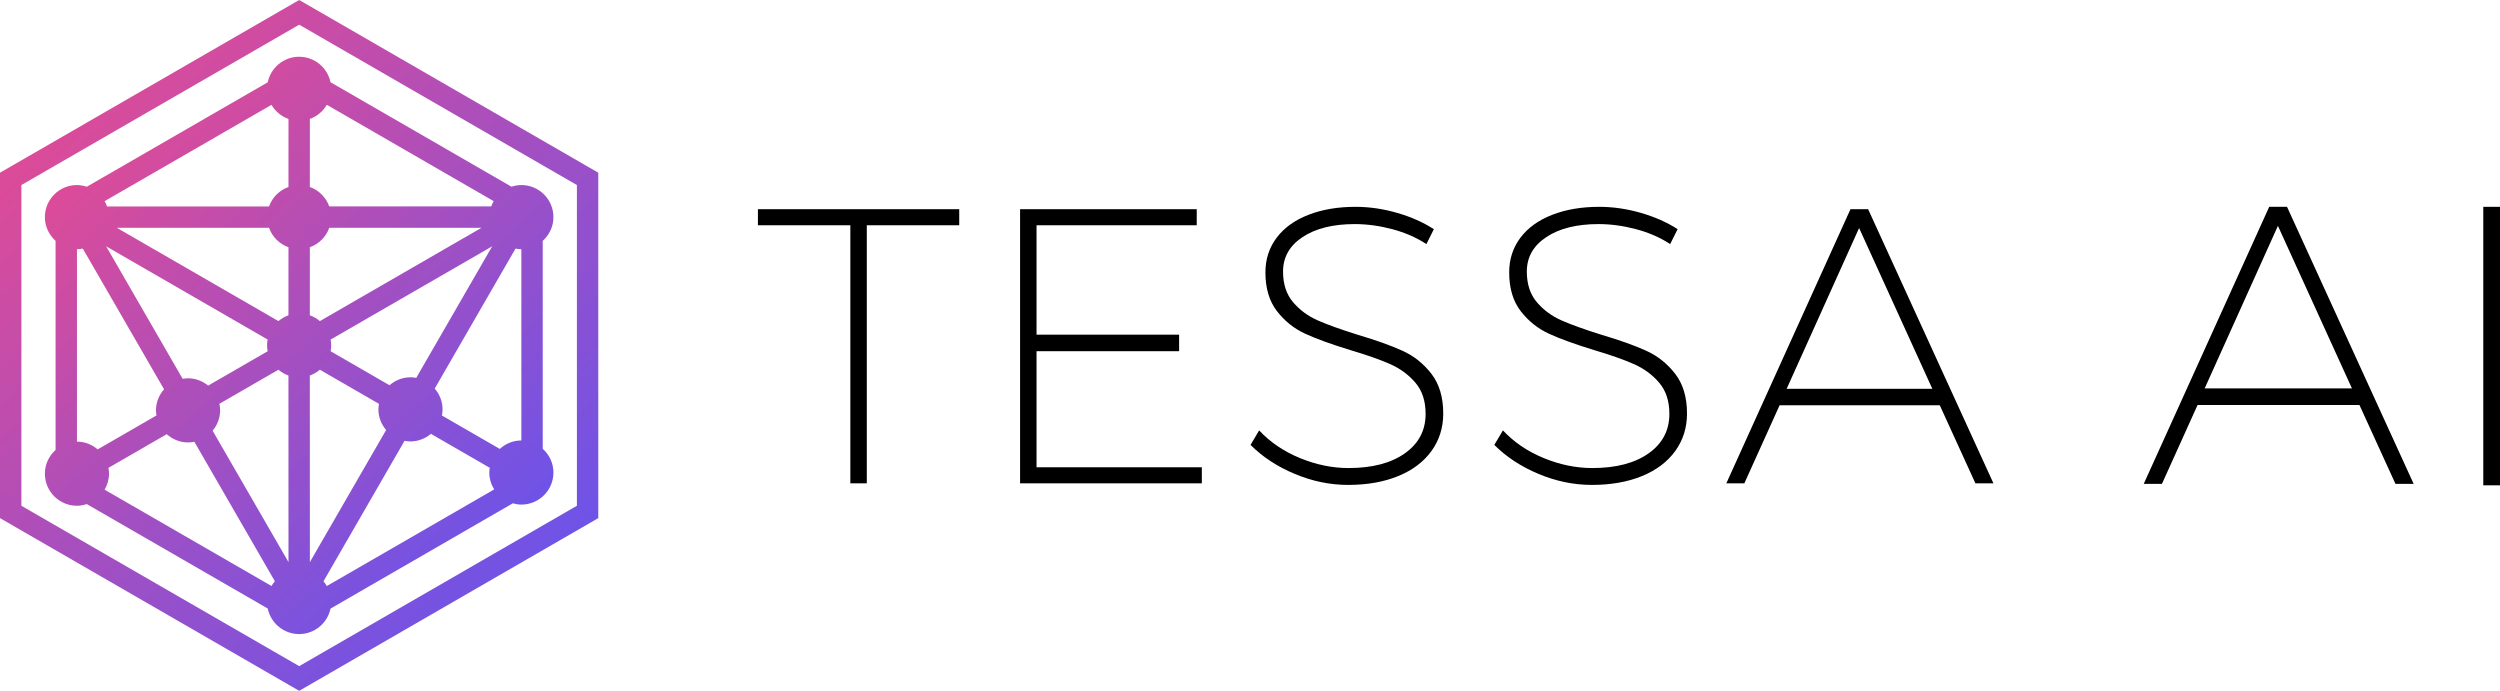 <svg width="1801" height="498" viewBox="0 0 1801 498" fill="none" xmlns="http://www.w3.org/2000/svg">
<path d="M1725.7 348.596L1699.75 291.772H1583.12L1557.46 348.596H1544.34L1634.74 149H1647.57L1738.81 348.596H1725.7ZM1588.26 279.779H1694.33L1641.01 162.706L1588.26 279.779Z" fill="black"/>
<path d="M1788.96 149H1801V349.629H1788.96V149Z" fill="black"/>
<path d="M546 150.695H691.031V162.28H624.441V348.201H612.59V162.28H546V150.695ZM734.871 150.695H862.126V162.28H746.722V241.113H849.429V252.98H746.722V336.616H865.794V348.201H734.871V150.695ZM1003.03 165.106C993.813 162.657 984.784 161.432 975.943 161.432C960.33 161.432 947.821 164.54 938.415 170.757C929.01 176.973 924.307 185.261 924.307 195.621C924.307 204.663 926.706 212.01 931.502 217.661C936.299 223.312 942.224 227.691 949.278 230.8C956.333 233.908 965.879 237.345 977.918 241.113C991.273 245.069 1002.09 248.93 1010.37 252.697C1018.64 256.465 1025.6 262.022 1031.25 269.368C1036.89 276.715 1039.71 286.227 1039.71 297.906C1039.71 308.078 1036.89 317.073 1031.25 324.89C1025.6 332.707 1017.61 338.735 1007.26 342.974C996.917 347.212 984.878 349.331 971.146 349.331C958.167 349.331 945.375 346.694 932.772 341.42C920.169 336.145 909.541 329.176 900.888 320.511L907.095 310.056C914.996 318.533 924.778 325.173 936.44 329.976C948.103 334.78 959.765 337.181 971.428 337.181C988.546 337.181 1002.09 333.649 1012.06 326.585C1022.03 319.522 1027.01 310.056 1027.01 298.189C1027.01 288.959 1024.57 281.471 1019.68 275.726C1014.79 269.98 1008.72 265.507 1001.48 262.304C994.236 259.102 984.596 255.711 972.557 252.132C959.013 247.988 948.244 244.08 940.249 240.406C932.255 236.733 925.483 231.318 919.934 224.159C914.385 217.001 911.61 207.677 911.61 196.187C911.61 186.768 914.291 178.48 919.652 171.322C925.013 164.164 932.631 158.654 942.507 154.792C952.382 150.931 963.716 149 976.507 149C986.477 149 996.493 150.46 1006.56 153.38C1016.62 156.299 1025.41 160.208 1032.94 165.106L1027.58 175.843C1020.43 171.133 1012.25 167.554 1003.03 165.106ZM1178.64 165.106C1169.42 162.657 1160.39 161.432 1151.55 161.432C1135.94 161.432 1123.43 164.54 1114.03 170.757C1104.62 176.973 1099.92 185.261 1099.92 195.621C1099.92 204.663 1102.32 212.01 1107.11 217.661C1111.91 223.312 1117.83 227.691 1124.89 230.8C1131.94 233.908 1141.49 237.345 1153.53 241.113C1166.88 245.069 1177.7 248.93 1185.98 252.697C1194.25 256.465 1201.21 262.022 1206.86 269.368C1212.5 276.715 1215.32 286.227 1215.32 297.906C1215.32 308.078 1212.5 317.073 1206.86 324.89C1201.21 332.707 1193.22 338.735 1182.87 342.974C1172.53 347.212 1160.49 349.331 1146.76 349.331C1133.78 349.331 1120.99 346.694 1108.38 341.42C1095.78 336.145 1085.15 329.176 1076.5 320.511L1082.71 310.056C1090.61 318.533 1100.39 325.173 1112.05 329.976C1123.71 334.78 1135.38 337.181 1147.04 337.181C1164.16 337.181 1177.7 333.649 1187.67 326.585C1197.64 319.522 1202.62 310.056 1202.62 298.189C1202.62 288.959 1200.18 281.471 1195.29 275.726C1190.4 269.98 1184.33 265.507 1177.09 262.304C1169.85 259.102 1160.21 255.711 1148.17 252.132C1134.62 247.988 1123.85 244.08 1115.86 240.406C1107.86 236.733 1101.09 231.318 1095.54 224.159C1089.99 217.001 1087.22 207.677 1087.22 196.187C1087.22 186.768 1089.9 178.48 1095.26 171.322C1100.62 164.164 1108.24 158.654 1118.12 154.792C1127.99 150.931 1139.33 149 1152.12 149C1162.09 149 1172.1 150.46 1182.17 153.38C1192.23 156.299 1201.02 160.208 1208.55 165.106L1203.19 175.843C1196.04 171.133 1187.86 167.554 1178.64 165.106ZM1423.1 348.201L1397.42 291.973H1282.02L1256.62 348.201H1243.64L1333.09 150.695H1345.79L1436.08 348.201H1423.1ZM1287.1 280.105H1392.06L1339.3 164.258L1287.1 280.105Z" fill="black"/>
<path d="M7.703 119.965L207.83 4.44L215.533 0L223.236 4.44L423.297 119.965L431 124.416V133.308V364.357V373.249L423.297 377.7L223.23 493.225L215.533 497.665L207.83 493.225L7.703 377.7L-9.76141e-06 373.249V364.357V133.308V124.416L7.703 119.965ZM15.405 364.357L215.533 479.887L415.6 364.357V133.308L215.533 17.778L15.411 133.308L15.405 364.357Z" fill="url(#paint0_linear_2219_2)"/>
<path d="M238.111 59.239L368.499 134.525C370.738 133.8 373.099 133.308 375.582 133.308C388.339 133.308 398.69 143.66 398.69 156.411C398.69 163.223 395.682 169.289 390.982 173.514V323.306C395.682 327.536 398.69 333.596 398.69 340.409C398.69 353.165 388.339 363.511 375.582 363.511C373.442 363.511 371.413 363.124 369.444 362.582L238.111 438.427C235.915 448.9 226.637 456.779 215.5 456.779C204.352 456.779 195.063 448.883 192.878 438.382L62.518 363.141C60.278 363.865 57.917 364.357 55.434 364.357C42.678 364.357 32.332 354.006 32.332 341.255C32.332 334.442 35.34 328.376 40.034 324.152V173.514C35.34 169.284 32.332 163.223 32.332 156.411C32.332 143.654 42.678 133.308 55.434 133.308C57.917 133.308 60.278 133.8 62.518 134.525L192.878 59.283C195.063 48.788 204.352 40.886 215.5 40.886C226.637 40.886 235.91 48.766 238.111 59.239ZM75.363 352.762L195.582 422.153C196.29 420.936 197.097 419.808 198.015 418.741L140.021 318.268C138.544 318.567 137.029 318.733 135.464 318.733C129.553 318.733 124.212 316.443 120.12 312.788L78.122 337.036C78.377 338.407 78.543 339.8 78.543 341.249C78.537 345.468 77.32 349.361 75.363 352.762ZM352.822 336.997L310.449 312.539C306.445 315.896 301.347 318.003 295.707 318.003C294.247 318.003 292.832 317.837 291.438 317.566L233.029 418.769C233.93 419.836 234.726 420.964 235.434 422.181L356.013 352.568C353.801 349.018 352.474 344.882 352.474 340.414C352.474 339.236 352.662 338.125 352.822 336.997ZM223.23 85.665L223.214 134.718C229.744 137.052 234.87 142.183 237.187 148.708H353.89C354.371 147.37 354.957 146.104 355.648 144.904L235.429 75.485C232.708 80.191 228.423 83.818 223.23 85.665ZM84.166 164.114L200.581 231.32C202.704 229.512 205.121 228.086 207.803 227.14L207.819 178.104C201.272 175.787 196.146 170.644 193.813 164.114H84.166ZM153.176 310.294L207.83 404.945L207.797 270.525C205.121 269.58 202.699 268.148 200.576 266.345L158.064 290.88C158.379 292.412 158.562 294.01 158.562 295.63C158.567 301.226 156.488 306.296 153.176 310.294ZM273.008 290.919L230.424 266.34C228.301 268.148 225.879 269.558 223.197 270.52L223.23 404.939L278.167 309.769C274.755 305.738 272.599 300.595 272.599 294.894C272.599 293.54 272.781 292.218 273.008 290.919ZM237.193 164.114C234.876 170.644 229.744 175.77 223.219 178.104L223.203 227.14C225.879 228.102 228.307 229.518 230.43 231.32L346.85 164.114H237.193ZM238.188 244.619C238.442 245.991 238.608 247.384 238.608 248.833C238.608 250.282 238.442 251.675 238.188 253.046L280.606 277.537C284.67 274.004 289.906 271.792 295.707 271.792C297.123 271.792 298.505 271.958 299.86 272.212L354.559 177.445L238.188 244.619ZM131.594 272.914C132.86 272.704 134.137 272.522 135.459 272.522C140.977 272.522 145.987 274.534 149.957 277.786L192.817 253.041C192.558 251.669 192.397 250.276 192.397 248.827C192.397 247.378 192.558 245.985 192.817 244.614L76.463 177.434L131.594 272.914ZM77.127 148.714H193.807C196.141 142.167 201.272 137.041 207.814 134.724L207.83 85.687C202.627 83.851 198.319 80.229 195.582 75.518L75.363 144.909C76.054 146.12 76.646 147.37 77.127 148.714ZM375.582 179.519C374.139 179.519 372.734 179.353 371.369 179.099L313.169 279.926C316.648 283.968 318.815 289.144 318.815 294.894C318.815 296.415 318.649 297.903 318.362 299.335L360.061 323.405C364.169 319.662 369.588 317.311 375.588 317.311L375.582 179.519ZM55.434 318.146C61.152 318.146 66.328 320.297 70.359 323.742L112.732 299.285C112.539 298.079 112.356 296.88 112.356 295.63C112.356 289.796 114.596 284.515 118.179 280.451L59.648 179.093C58.282 179.348 56.883 179.514 55.434 179.514V318.146Z" fill="url(#paint1_linear_2219_2)"/>
<defs>
<linearGradient id="paint0_linear_2219_2" x1="-48.592" y1="-11.662" x2="461.299" y2="516.37" gradientUnits="userSpaceOnUse">
<stop stop-color="#FB4982"/>
<stop offset="1" stop-color="#5155FC"/>
</linearGradient>
<linearGradient id="paint1_linear_2219_2" x1="-8.972" y1="31.14" x2="416.823" y2="479.647" gradientUnits="userSpaceOnUse">
<stop stop-color="#FB4982"/>
<stop offset="1" stop-color="#5155FC"/>
</linearGradient>
</defs>
</svg>
